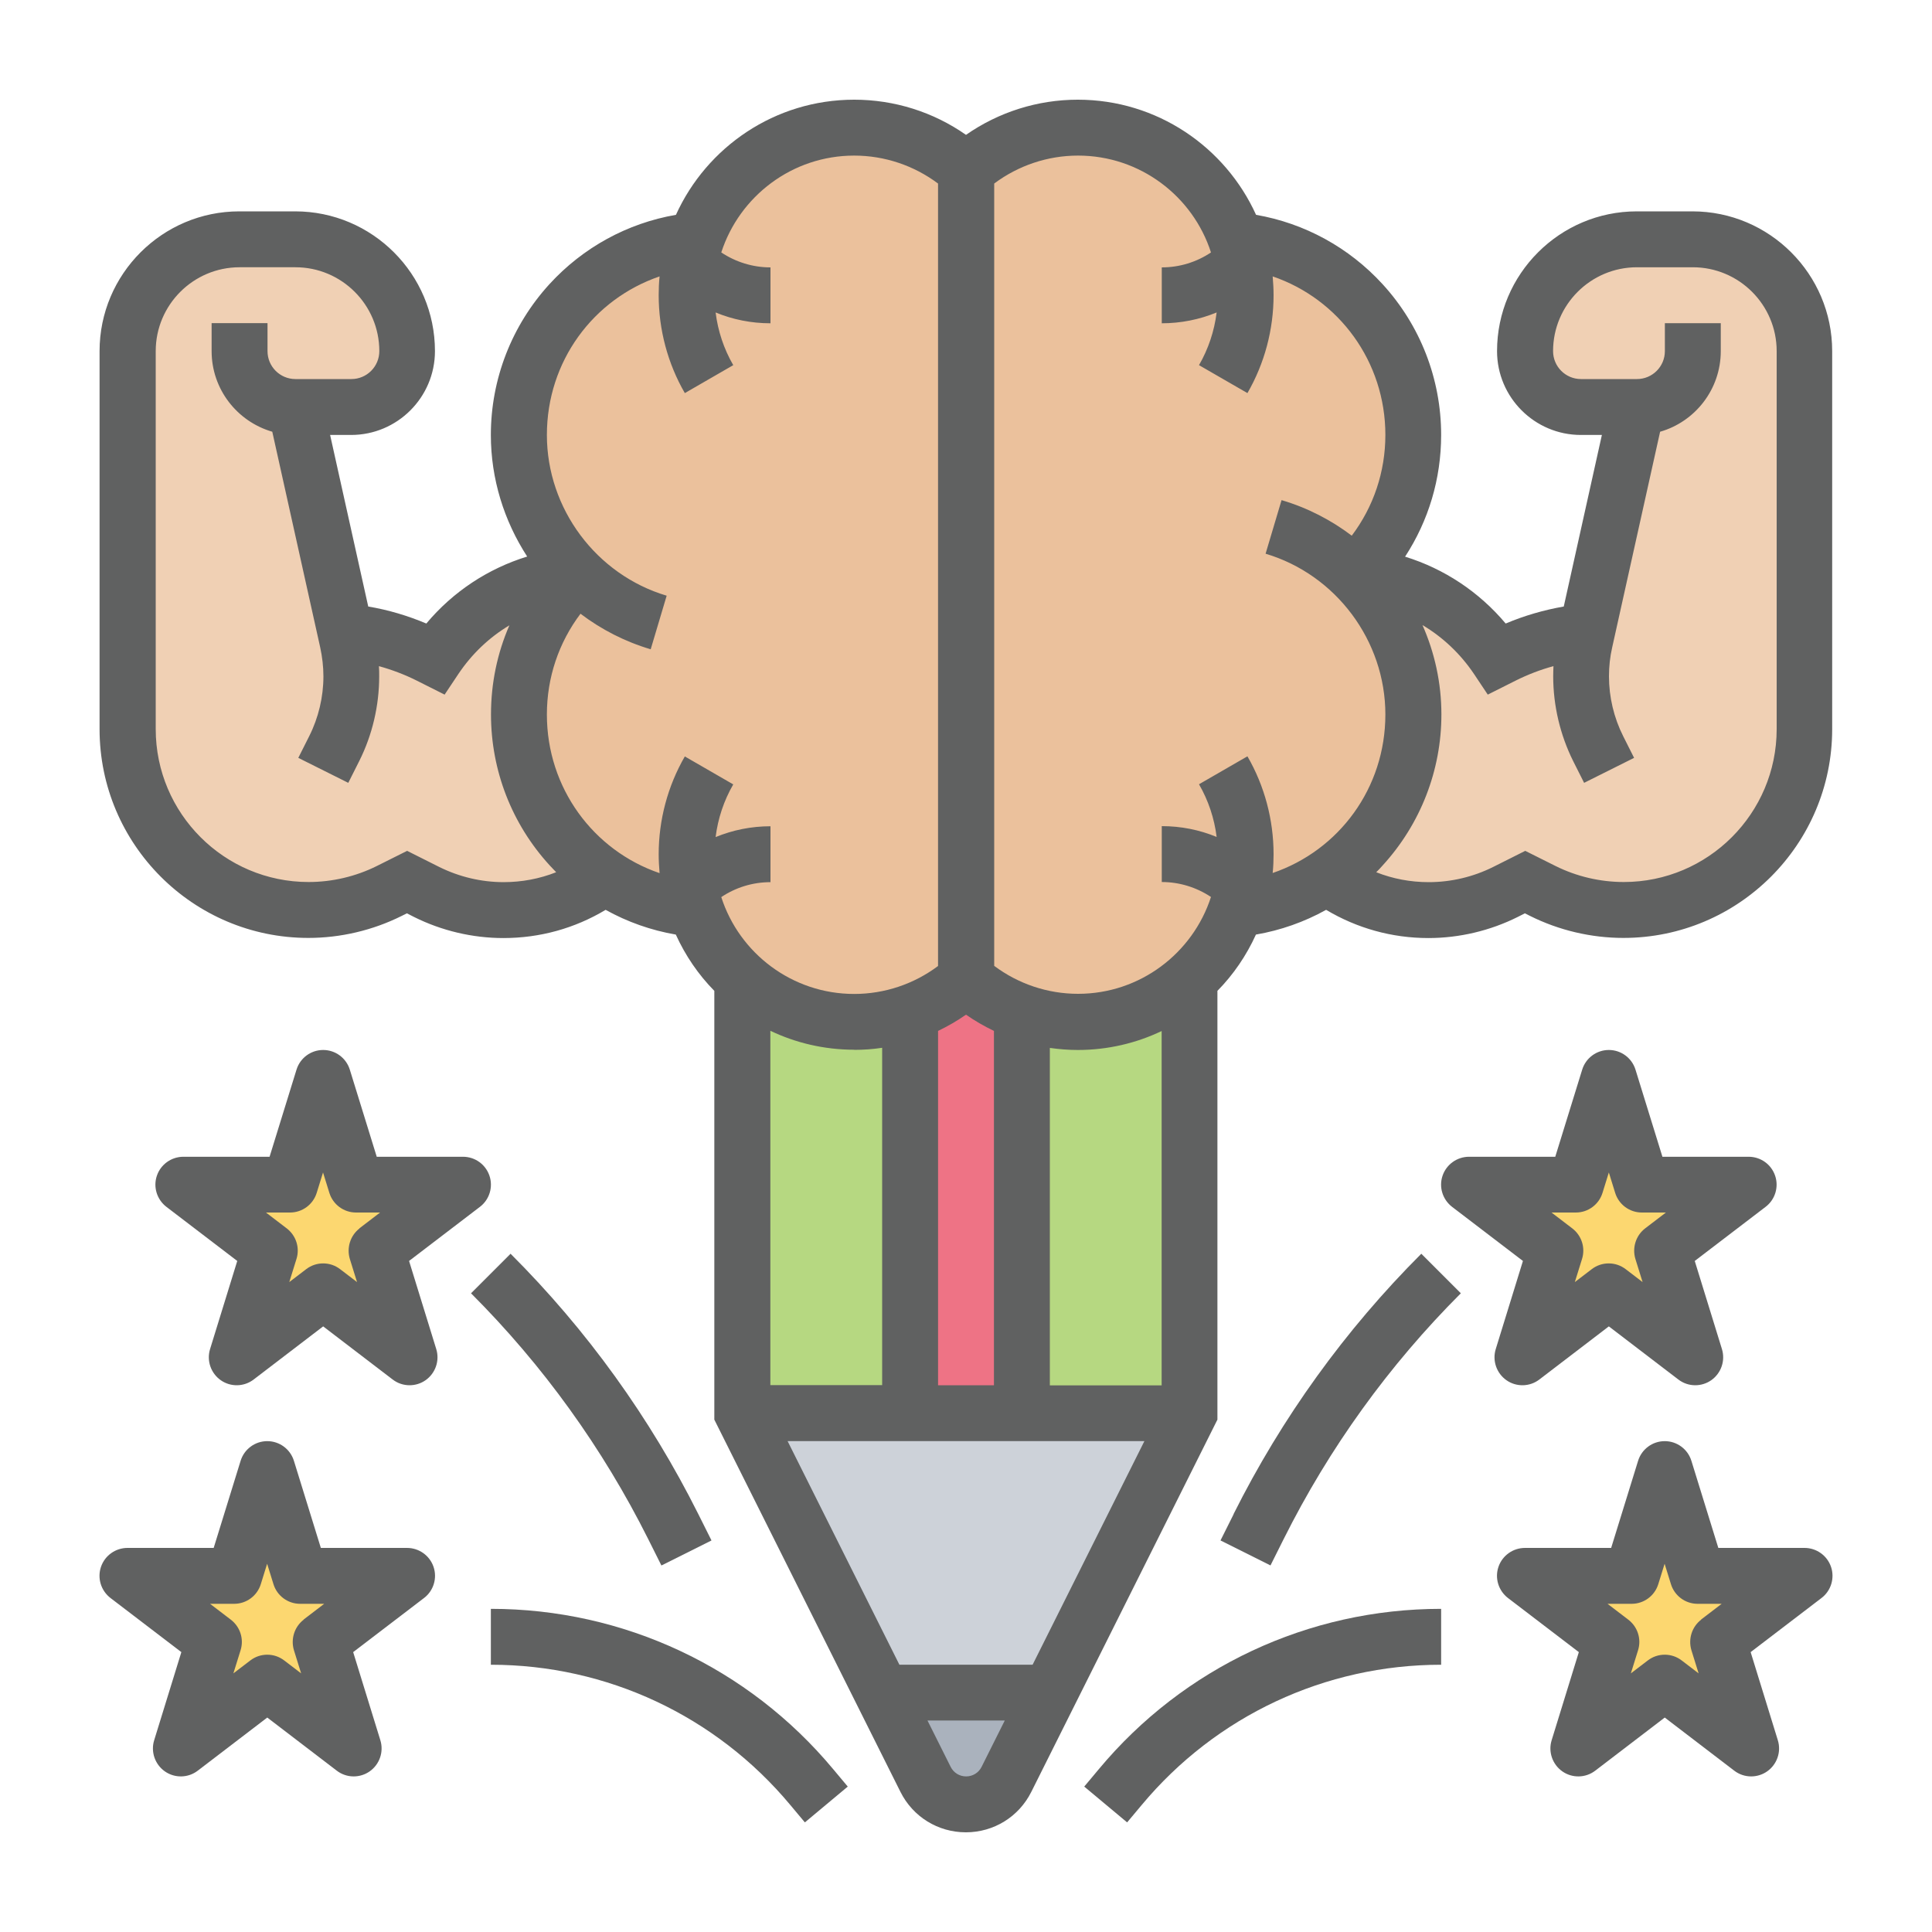 <?xml version="1.0" encoding="UTF-8"?>
<svg id="Layer_2" data-name="Layer 2" xmlns="http://www.w3.org/2000/svg" viewBox="0 0 150 150">
  <defs>
    <style>
      .cls-1 {
        fill: #ee7385;
      }

      .cls-2 {
        fill: #f0d0b4;
      }

      .cls-3 {
        fill: #aab2bd;
      }

      .cls-4 {
        fill: #606161;
      }

      .cls-5 {
        fill: #fcd770;
      }

      .cls-6 {
        fill: #b6d881;
      }

      .cls-7 {
        fill: #cdd2d9;
      }

      .cls-8 {
        fill: #ebc19c;
      }
    </style>
  </defs>
  <g>
    <path class="cls-5" d="M140.1,122.35l-6.7,5.12,2.56,8.29-6.7-5.12-6.7,5.12,2.56-8.29-6.7-5.12h8.29l2.56-8.29,2.56,8.29h8.29Z"/>
    <path class="cls-5" d="M135.76,91.97l-6.7,5.12,2.56,8.29-6.7-5.12-6.7,5.12,2.56-8.29-6.7-5.12h8.29l2.56-8.29,2.56,8.29h8.29Z"/>
    <path class="cls-5" d="M35.94,91.97l-6.7,5.12,2.56,8.29-6.7-5.12-6.7,5.12,2.56-8.29-6.7-5.12h8.29l2.56-8.29,2.56,8.29h8.29Z"/>
    <path class="cls-5" d="M31.6,122.35l-6.7,5.12,2.56,8.29-6.7-5.12-6.7,5.12,2.56-8.29-6.7-5.12h8.29l2.56-8.29,2.56,8.29h8.29Z"/>
  </g>
  <path class="cls-7" d="M92.36,109.72l-10.85,21.7h-13.02l-10.85-21.7h34.72Z"/>
  <g>
    <path class="cls-6" d="M92.36,76.03v33.69h-13.02v-31.12h0c1.36,.48,2.82,.74,4.34,.74,3.33,0,6.37-1.25,8.68-3.32h0Z"/>
    <path class="cls-6" d="M70.66,78.6v31.12h-13.02v-33.69h0c2.3,2.06,5.34,3.31,8.68,3.31,1.52,0,2.98-.26,4.34-.74h0Z"/>
  </g>
  <path class="cls-1" d="M79.34,78.6v31.12h-8.68v-31.12h0c1.62-.57,3.09-1.45,4.34-2.57,1.25,1.12,2.72,2,4.34,2.57h0Z"/>
  <path class="cls-3" d="M81.51,131.42l-3.37,6.74c-.3,.6-.75,1.08-1.29,1.42-.55,.34-1.18,.52-1.85,.52-1.33,0-2.55-.75-3.14-1.94l-3.37-6.74h13.02Z"/>
  <g>
    <path class="cls-2" d="M123.2,49.04l3.88-17.44h-4.34c-1.2,0-2.28-.49-3.07-1.27-.78-.79-1.27-1.87-1.27-3.07,0-4.79,3.89-8.68,8.68-8.68h4.34c4.79,0,8.68,3.89,8.68,8.68v29.35c0,3.88-1.57,7.39-4.11,9.93-2.54,2.54-6.05,4.11-9.93,4.11-2.18,0-4.33-.51-6.28-1.48l-1.38-.69s-.69,.34-1.52,.76c-.92,.46-1.9,.82-2.9,1.05-1,.24-2.03,.36-3.07,.36-2.86,0-5.62-.92-7.9-2.58,4.05-2.73,6.71-7.36,6.71-12.6,0-4.23-1.73-8.05-4.52-10.81,2.23,.17,4.36,.85,6.24,1.96,1.89,1.1,3.53,2.63,4.78,4.51l.46-.23c2.04-1.02,4.25-1.65,6.51-1.86h0Z"/>
    <path class="cls-2" d="M26.8,49.04c2.26,.21,4.47,.84,6.51,1.86l.46,.23c1.25-1.88,2.89-3.41,4.78-4.51,1.89-1.1,4.02-1.78,6.25-1.96-2.79,2.75-4.52,6.58-4.52,10.81,0,5.25,2.66,9.88,6.71,12.6-2.28,1.67-5.04,2.59-7.9,2.59-1.04,0-2.07-.12-3.07-.36-1-.24-1.98-.59-2.9-1.05-.83-.41-1.52-.76-1.52-.76l-1.38,.69c-1.95,.98-4.1,1.48-6.28,1.48-3.88,0-7.39-1.57-9.93-4.11-2.54-2.54-4.11-6.05-4.11-9.93V27.26c0-4.79,3.89-8.68,8.68-8.68h4.34c4.79,0,8.68,3.89,8.68,8.68,0,1.2-.49,2.28-1.27,3.07-.79,.78-1.87,1.27-3.07,1.27h-4.34l3.88,17.44Z"/>
  </g>
  <path class="cls-8" d="M105.2,44.67s-.03-.03-.04-.04c2.81-2.76,4.56-6.6,4.56-10.85,0-7.9-6.03-14.39-13.74-15.12-1.77-5.09-6.61-8.75-12.3-8.75-3.33,0-6.38,1.25-8.68,3.31-2.3-2.06-5.35-3.31-8.68-3.31-5.69,0-10.53,3.66-12.3,8.75-7.71,.73-13.74,7.22-13.74,15.12,0,4.25,1.75,8.09,4.56,10.85l-.04,.04c-2.79,2.75-4.52,6.58-4.52,10.81,0,5.25,2.66,9.88,6.71,12.6,2.04,1.38,4.44,2.27,7.02,2.52,.73,2.11,1.99,3.98,3.63,5.43,2.3,2.06,5.34,3.32,8.68,3.32,1.52,0,2.98-.26,4.34-.74,1.62-.57,3.09-1.45,4.34-2.57,1.25,1.12,2.72,2,4.34,2.57,1.36,.48,2.82,.74,4.34,.74,3.33,0,6.37-1.25,8.68-3.32,1.63-1.45,2.89-3.32,3.63-5.43,2.59-.25,4.99-1.14,7.03-2.52,4.05-2.73,6.71-7.36,6.71-12.6,0-4.23-1.73-8.05-4.52-10.81h0Z"/>
  <g>
    <path class="cls-4" d="M131.42,16.41h-4.34c-5.98,0-10.85,4.87-10.85,10.85,0,3.59,2.92,6.51,6.51,6.51h1.63l-2.96,13.32c-1.55,.27-3.06,.71-4.51,1.32-2.07-2.46-4.77-4.25-7.81-5.19,1.82-2.79,2.8-6.04,2.8-9.45,0-4.35-1.62-8.51-4.55-11.71-2.61-2.85-6.06-4.73-9.82-5.38-2.39-5.27-7.69-8.94-13.84-8.94-3.12,0-6.14,.96-8.68,2.73-2.53-1.77-5.55-2.73-8.68-2.73-6.15,0-11.45,3.67-13.84,8.94-3.77,.65-7.21,2.53-9.82,5.38-2.93,3.21-4.55,7.37-4.55,11.71,0,3.42,1.03,6.68,2.82,9.44-3.05,.94-5.76,2.73-7.83,5.2-1.45-.61-2.96-1.06-4.51-1.32l-2.96-13.32h1.63c3.59,0,6.51-2.92,6.51-6.51,0-5.98-4.87-10.85-10.85-10.85h-4.34c-5.98,0-10.85,4.87-10.85,10.85v29.35c0,8.94,7.27,16.21,16.21,16.21,2.5,0,5.01-.59,7.25-1.71l.4-.2,.55,.28c2.14,1.07,4.54,1.64,6.94,1.64,2.83,0,5.54-.75,7.94-2.19,1.69,.94,3.53,1.59,5.45,1.92,.74,1.63,1.75,3.11,2.99,4.37v33.29l14.45,28.9c.97,1.94,2.92,3.14,5.08,3.14s4.11-1.2,5.08-3.14l14.45-28.9v-33.29c1.24-1.26,2.25-2.74,2.99-4.37,1.92-.33,3.76-.98,5.45-1.92,2.4,1.43,5.11,2.19,7.94,2.19,2.4,0,4.8-.57,6.94-1.64l.55-.28,.4,.2c2.24,1.12,4.75,1.71,7.25,1.71,8.94,0,16.21-7.27,16.21-16.21V27.26c0-5.98-4.87-10.85-10.85-10.85h0ZM61.15,111.89h27.7l-8.68,17.36h-10.34l-8.68-17.36Zm5.17-30.38c.73,0,1.46-.05,2.17-.16v26.19h-8.68v-27.51c1.97,.94,4.18,1.47,6.51,1.47Zm8.68-2.73c.69,.48,1.42,.9,2.17,1.26v27.51h-4.34v-27.51c.75-.36,1.48-.78,2.17-1.26Zm6.51,28.77v-26.19c.71,.1,1.44,.16,2.17,.16,2.33,0,4.54-.53,6.51-1.47v27.51h-8.68Zm-6.51-94.33h0s0,0,0,0h0Zm-40.9,54.09l-2.49-1.25-2.34,1.17c-1.64,.82-3.48,1.25-5.31,1.25-6.55,0-11.87-5.33-11.87-11.87V27.26c0-3.59,2.92-6.51,6.51-6.51h4.34c3.59,0,6.51,2.92,6.51,6.51,0,1.2-.97,2.17-2.17,2.17h-4.34c-1.2,0-2.17-.97-2.17-2.17v-2.17h-4.34v2.17c0,2.97,1.99,5.47,4.71,6.26l3.72,16.74c.16,.74,.25,1.5,.25,2.25,0,1.6-.38,3.21-1.1,4.64l-.85,1.69,3.88,1.94,.85-1.69c1.02-2.03,1.55-4.31,1.55-6.58,0-.26,0-.53-.02-.79,1.01,.28,1.99,.65,2.93,1.12l2.17,1.09,1.06-1.59c1.05-1.57,2.4-2.85,3.97-3.79-.94,2.15-1.43,4.5-1.43,6.92,0,4.35,1.62,8.51,4.55,11.71,.17,.18,.34,.36,.51,.54-1.29,.51-2.67,.77-4.08,.77-1.73,0-3.45-.41-5-1.18h0Zm8.36-11.84c0-2.86,.92-5.58,2.61-7.82,1.61,1.22,3.45,2.17,5.45,2.76l1.24-4.16c-5.47-1.63-9.3-6.76-9.3-12.48s3.6-10.55,8.75-12.31c-.05,.48-.07,.97-.07,1.46,0,2.67,.7,5.3,2.03,7.6l3.76-2.17c-.73-1.26-1.19-2.65-1.37-4.09,1.33,.55,2.77,.84,4.26,.84v-4.34c-1.37,0-2.69-.41-3.82-1.16,1.41-4.36,5.5-7.52,10.32-7.52,2.36,0,4.64,.77,6.51,2.17v60.75c-1.87,1.4-4.15,2.17-6.51,2.17-4.82,0-8.92-3.16-10.32-7.52,1.12-.75,2.44-1.16,3.82-1.16v-4.34c-1.48,0-2.92,.29-4.26,.84,.18-1.44,.64-2.83,1.37-4.09l-3.76-2.17c-1.33,2.3-2.03,4.93-2.03,7.6,0,.49,.03,.98,.07,1.46-5.15-1.76-8.75-6.62-8.75-12.31h0Zm32.55,82.45c-.51,0-.97-.28-1.2-.74l-1.8-3.6h6l-1.8,3.6c-.23,.46-.69,.74-1.2,.74Zm21.84-79.2l-3.76,2.17c.73,1.26,1.19,2.65,1.37,4.09-1.33-.55-2.77-.84-4.26-.84v4.34c1.37,0,2.69,.41,3.82,1.16-1.41,4.36-5.5,7.52-10.32,7.52-2.36,0-4.64-.77-6.51-2.17V14.25c1.87-1.4,4.15-2.17,6.51-2.17,4.82,0,8.92,3.16,10.32,7.52-1.12,.75-2.44,1.16-3.82,1.16v4.34c1.48,0,2.92-.29,4.26-.84-.18,1.44-.64,2.83-1.37,4.09l3.76,2.17c1.33-2.3,2.03-4.93,2.03-7.6,0-.49-.03-.98-.07-1.46,5.15,1.76,8.75,6.62,8.75,12.31,0,2.86-.92,5.58-2.61,7.82-1.61-1.22-3.45-2.17-5.45-2.76l-1.24,4.16c5.47,1.63,9.3,6.76,9.3,12.48s-3.6,10.55-8.75,12.31c.05-.48,.07-.97,.07-1.46,0-2.67-.7-5.3-2.03-7.6h0Zm41.09-2.11c0,6.55-5.33,11.87-11.87,11.87-1.83,0-3.67-.43-5.31-1.25l-2.34-1.17-2.49,1.25c-1.54,.77-3.27,1.18-5,1.18-1.42,0-2.79-.26-4.08-.77,.17-.17,.35-.35,.51-.54,2.93-3.21,4.55-7.37,4.55-11.71,0-2.44-.52-4.79-1.47-6.94,1.58,.94,2.95,2.23,4.01,3.81l1.06,1.59,2.17-1.09c.94-.47,1.93-.85,2.93-1.12-.01,.26-.02,.53-.02,.79,0,2.27,.54,4.55,1.55,6.58l.85,1.69,3.88-1.94-.85-1.69c-.72-1.43-1.1-3.04-1.1-4.64,0-.76,.08-1.51,.25-2.25l3.72-16.74c2.72-.78,4.71-3.29,4.71-6.26v-2.17h-4.34v2.17c0,1.2-.97,2.17-2.17,2.17h-4.34c-1.2,0-2.17-.97-2.17-2.17,0-3.59,2.92-6.51,6.51-6.51h4.34c3.59,0,6.51,2.92,6.51,6.51v29.35Z"/>
    <path class="cls-4" d="M31.6,120.18h-6.69l-2.09-6.76c-.28-.91-1.12-1.53-2.07-1.53s-1.79,.62-2.07,1.53l-2.09,6.76h-6.69c-.93,0-1.76,.59-2.06,1.47-.3,.88,0,1.85,.74,2.42l5.5,4.2-2.11,6.84c-.28,.9,.06,1.88,.83,2.42,.77,.54,1.81,.52,2.56-.06l5.39-4.12,5.39,4.12c.39,.3,.85,.45,1.32,.45,.43,0,.87-.13,1.24-.39,.77-.54,1.11-1.52,.83-2.42l-2.11-6.84,5.5-4.2c.74-.56,1.04-1.54,.74-2.42-.3-.88-1.13-1.47-2.06-1.47Zm-8.02,5.57c-.72,.55-1.02,1.5-.76,2.37l.56,1.8-1.31-1c-.39-.3-.85-.45-1.32-.45s-.93,.15-1.32,.45l-1.31,1,.56-1.8c.27-.87-.03-1.81-.76-2.37l-1.61-1.23h1.87c.95,0,1.79-.62,2.07-1.53l.49-1.58,.49,1.58c.28,.91,1.12,1.53,2.07,1.53h1.87l-1.61,1.23Z"/>
    <path class="cls-4" d="M31.76,97.9l5.5-4.2c.74-.56,1.04-1.54,.74-2.42-.3-.88-1.12-1.47-2.06-1.47h-6.69l-2.09-6.76c-.28-.91-1.12-1.53-2.07-1.53s-1.79,.62-2.07,1.53l-2.09,6.76h-6.69c-.93,0-1.76,.59-2.06,1.47-.3,.88,0,1.85,.74,2.42l5.5,4.2-2.11,6.84c-.28,.9,.06,1.88,.83,2.42,.77,.54,1.81,.52,2.56-.06l5.39-4.12,5.39,4.12c.39,.3,.85,.45,1.32,.45,.43,0,.87-.13,1.24-.39,.77-.54,1.11-1.52,.83-2.42l-2.11-6.84Zm-3.84-2.53c-.72,.55-1.02,1.5-.76,2.37l.56,1.8-1.31-1c-.39-.3-.85-.45-1.32-.45s-.93,.15-1.32,.45l-1.31,1,.56-1.8c.27-.87-.03-1.81-.76-2.37l-1.61-1.23h1.87c.95,0,1.79-.62,2.07-1.53l.49-1.58,.49,1.58c.28,.91,1.12,1.53,2.07,1.53h1.87l-1.61,1.23Z"/>
    <path class="cls-4" d="M38.11,124.91v4.34c9.01,0,17.48,3.97,23.25,10.89l1.13,1.35,3.33-2.78-1.13-1.35c-6.59-7.91-16.28-12.45-26.58-12.45h0Z"/>
    <path class="cls-4" d="M51.36,121.54l3.88-1.94-1.02-2.04c-3.75-7.49-8.65-14.3-14.58-20.22l-3.07,3.07c5.59,5.59,10.22,12.02,13.76,19.09l1.02,2.04Z"/>
    <path class="cls-4" d="M140.1,120.18h-6.69l-2.09-6.76c-.28-.91-1.12-1.53-2.07-1.53s-1.79,.62-2.07,1.53l-2.09,6.76h-6.69c-.93,0-1.76,.59-2.06,1.47-.3,.88,0,1.85,.74,2.42l5.5,4.2-2.11,6.84c-.28,.9,.06,1.88,.83,2.42,.77,.54,1.81,.52,2.56-.06l5.39-4.12,5.39,4.12c.39,.3,.85,.45,1.32,.45,.43,0,.87-.13,1.24-.39,.77-.54,1.11-1.52,.83-2.42l-2.11-6.84,5.5-4.2c.74-.56,1.04-1.54,.74-2.42-.3-.88-1.13-1.47-2.06-1.47h0Zm-8.02,5.57c-.72,.55-1.02,1.5-.76,2.37l.56,1.8-1.31-1c-.39-.3-.85-.45-1.32-.45s-.93,.15-1.32,.45l-1.31,1,.56-1.8c.27-.87-.03-1.81-.76-2.37l-1.61-1.23h1.87c.95,0,1.79-.62,2.07-1.53l.49-1.58,.49,1.58c.28,.91,1.12,1.53,2.07,1.53h1.87l-1.61,1.23Z"/>
    <path class="cls-4" d="M116.96,107.16c.77,.54,1.81,.52,2.56-.06l5.39-4.12,5.39,4.12c.39,.3,.85,.45,1.32,.45,.43,0,.87-.13,1.24-.39,.77-.54,1.11-1.52,.83-2.42l-2.11-6.84,5.5-4.2c.74-.56,1.04-1.54,.74-2.42-.3-.88-1.12-1.47-2.06-1.47h-6.69l-2.09-6.76c-.28-.91-1.12-1.53-2.07-1.53s-1.79,.62-2.07,1.53l-2.09,6.76h-6.69c-.93,0-1.76,.59-2.06,1.47-.3,.88,0,1.85,.74,2.42l5.5,4.2-2.11,6.84c-.28,.9,.06,1.88,.83,2.42h0Zm5.39-13.02c.95,0,1.79-.62,2.07-1.53l.49-1.58,.49,1.58c.28,.91,1.12,1.53,2.07,1.53h1.87l-1.61,1.23c-.72,.55-1.02,1.5-.76,2.37l.56,1.8-1.31-1c-.39-.3-.85-.45-1.32-.45s-.93,.15-1.32,.45l-1.31,1,.56-1.8c.27-.87-.03-1.81-.76-2.37l-1.61-1.23h1.87Z"/>
    <path class="cls-4" d="M85.31,137.36l-1.13,1.35,3.33,2.78,1.13-1.35c5.77-6.92,14.24-10.89,23.25-10.89v-4.34c-10.3,0-19.99,4.54-26.58,12.45Z"/>
    <path class="cls-4" d="M95.78,117.56l-1.02,2.04,3.88,1.94,1.02-2.04c3.54-7.08,8.17-13.5,13.76-19.09l-3.07-3.07c-5.92,5.92-10.83,12.73-14.58,20.22Z"/>
  </g>
</svg>